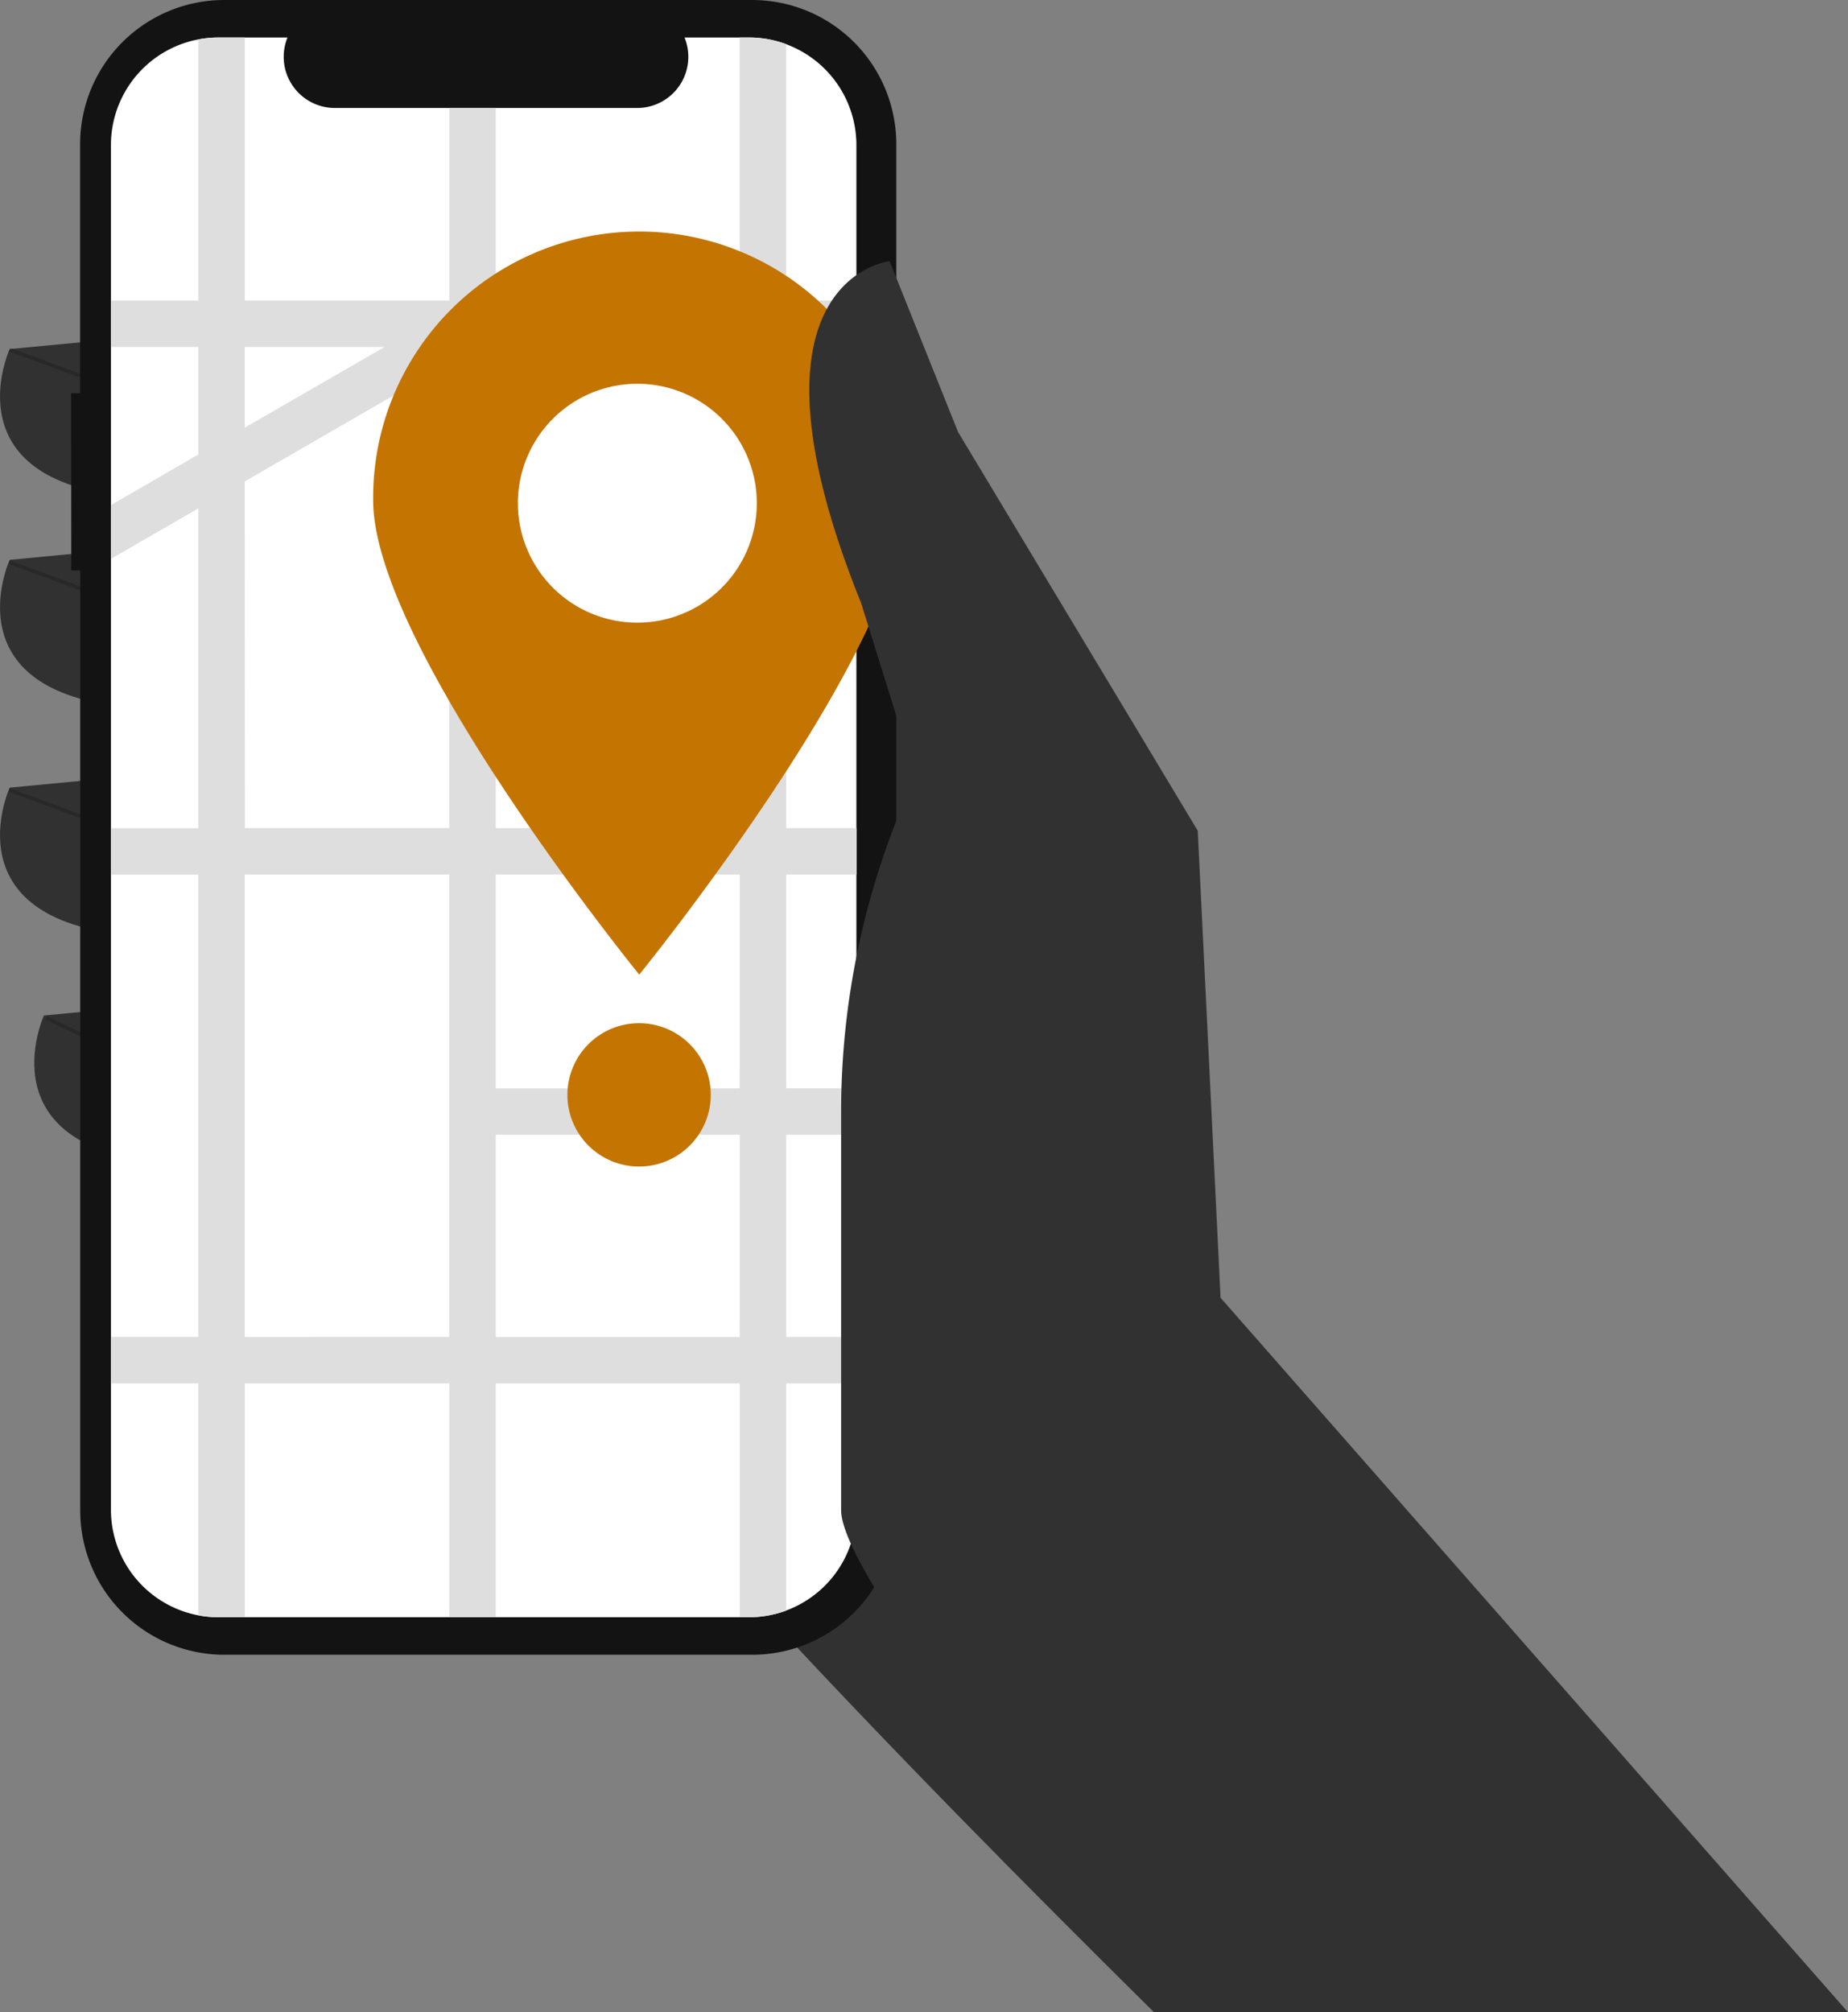 <svg xmlns="http://www.w3.org/2000/svg" xmlns:xlink="http://www.w3.org/1999/xlink" width="61.881" height="67.385" viewBox="0 0 61.881 67.385">
  <rect x="0" y="0" width="61.881" height="67.385" fill="#808080" stroke="none"/>
  <defs>
    <clipPath id="clip-path">
      <rect id="Rectangle_1900" data-name="Rectangle 1900" width="3.868" height="6.004" transform="translate(217.178 9.608)" fill="none"/>
    </clipPath>
    <clipPath id="clip-path-2">
      <rect id="Rectangle_1901" data-name="Rectangle 1901" width="2.405" height="0.987" transform="translate(189.303 11.651)" fill="none"/>
    </clipPath>
    <clipPath id="clip-path-3">
      <rect id="Rectangle_1902" data-name="Rectangle 1902" width="2.405" height="0.987" transform="translate(189.303 18.771)" fill="none"/>
    </clipPath>
    <clipPath id="clip-path-4">
      <rect id="Rectangle_1903" data-name="Rectangle 1903" width="2.405" height="0.987" transform="translate(189.303 26.402)" fill="none"/>
    </clipPath>
    <clipPath id="clip-path-5">
      <rect id="Rectangle_1904" data-name="Rectangle 1904" width="1.203" height="0.663" transform="translate(190.53 34.035)" fill="none"/>
    </clipPath>
  </defs>
  <g id="images_tasks_todo" transform="translate(-1204 -506)">
    <path id="Path_24406" data-name="Path 24406" d="M233.29,61.641,221.017,23.629,207.45,16.177s-6.114,17.961-2.866,25.222c2.222,4.968,15.13,18.153,23.06,25.986h5.945Z" transform="translate(1015 506)" fill="#313131"/>
    <path id="Path_24420" data-name="Path 24420" d="M193.337,11.307l-4.013.382s-2.1,4.586,4.395,4.968Z" transform="translate(1015 506)" fill="#313131"/>
    <path id="Path_24421" data-name="Path 24421" d="M193.337,18.364l-4.013.384s-2.1,4.586,4.395,4.968Z" transform="translate(1015 506)" fill="#313131"/>
    <path id="Path_24422" data-name="Path 24422" d="M193.337,25.994l-4.013.382s-2.1,4.586,4.395,4.968Z" transform="translate(1015 506)" fill="#313131"/>
    <path id="Path_24423" data-name="Path 24423" d="M194.484,33.624l-4.013.382s-2.1,4.586,4.4,4.968Z" transform="translate(1015 506)" fill="#313131"/>
    <path id="Path_24424" data-name="Path 24424" d="M191.383,13.168h.3V4.827A4.827,4.827,0,0,1,196.51,0h17.676a4.827,4.827,0,0,1,4.827,4.827V50.586a4.827,4.827,0,0,1-4.827,4.827H196.515a4.827,4.827,0,0,1-4.828-4.826h0V19.1h-.3Z" transform="translate(1015 506)" fill="#131313"/>
    <path id="Path_24425" data-name="Path 24425" d="M196.32,1.256h2.307a1.713,1.713,0,0,0,1.586,2.36h10.123a1.713,1.713,0,0,0,1.586-2.36h2.155a3.605,3.605,0,0,1,3.6,3.605V50.552a3.605,3.605,0,0,1-3.6,3.605H196.32a3.6,3.6,0,0,1-3.605-3.605V4.861a3.6,3.6,0,0,1,3.605-3.605" transform="translate(1015 506)" fill="#fff"/>
    <path id="Path_24426" data-name="Path 24426" d="M217.681,11.621V10.065h-2.355V1.478a3.582,3.582,0,0,0-1.25-.223h-.307v8.809H205.6V3.613h-1.556v6.449h-6.848V1.256h-.875a3.549,3.549,0,0,0-.682.065v8.744h-2.924v1.556h2.924v3.6l-2.922,1.692v1.8l2.924-1.688v10.71h-2.924v1.556h2.924V44.77h-2.924v1.556h2.924v7.766a3.631,3.631,0,0,0,.682.065h.875V46.326h6.848v7.831H205.6V46.326h8.171v7.831h.307a3.6,3.6,0,0,0,1.25-.223V46.326h2.355V44.77h-2.355V38h2.334V36.444h-2.334V29.285h2.355V27.729h-2.355V18.235h2.355V16.679h-2.355V11.621Zm-15.807,0h0l-4.679,2.7v-2.7Zm-4.679,4.5h0l6.848-3.954V27.729H197.2Zm0,28.651V29.285h6.848V44.77Zm16.575,0H205.6V38h8.171Zm0-8.326H205.6V29.285h8.171Zm0-8.715H205.6v-9.5h8.171Zm0-11.05H205.6v-5.06h8.171Z" transform="translate(1015 506)" fill="#dedede"/>
    <g id="Group_14752" data-name="Group 14752" transform="translate(1015 506)" opacity="0.2" style="mix-blend-mode: normal;isolation: isolate">
      <g id="Group_14751" data-name="Group 14751">
        <g id="Group_14750" data-name="Group 14750" clip-path="url(#clip-path)">
          <path id="Path_24427" data-name="Path 24427" d="M219.446,15.612l1.6-.784-.054-.111-1.474.725-2.225-5.834-.115.044Z" fill="#040405"/>
        </g>
      </g>
    </g>
    <g id="Group_14755" data-name="Group 14755" transform="translate(1015 506)" opacity="0.2" style="mix-blend-mode: normal;isolation: isolate">
      <g id="Group_14754" data-name="Group 14754">
        <g id="Group_14753" data-name="Group 14753" clip-path="url(#clip-path-2)">
          <path id="Path_24428" data-name="Path 24428" d="M189.3,11.766l.043-.115,2.362.871-.042.116Z" fill="#040405"/>
        </g>
      </g>
    </g>
    <g id="Group_14758" data-name="Group 14758" transform="translate(1015 506)" opacity="0.2" style="mix-blend-mode: normal;isolation: isolate">
      <g id="Group_14757" data-name="Group 14757">
        <g id="Group_14756" data-name="Group 14756" clip-path="url(#clip-path-3)">
          <path id="Path_24429" data-name="Path 24429" d="M189.3,18.886l.043-.115,2.362.871-.042.116Z" fill="#040405"/>
        </g>
      </g>
    </g>
    <g id="Group_14761" data-name="Group 14761" transform="translate(1015 506)" opacity="0.2" style="mix-blend-mode: normal;isolation: isolate">
      <g id="Group_14760" data-name="Group 14760">
        <g id="Group_14759" data-name="Group 14759" clip-path="url(#clip-path-4)">
          <path id="Path_24430" data-name="Path 24430" d="M189.3,26.517l.043-.115,2.362.871-.042.116Z" fill="#040405"/>
        </g>
      </g>
    </g>
    <g id="Group_14764" data-name="Group 14764" transform="translate(1015 506)" opacity="0.2" style="mix-blend-mode: normal;isolation: isolate">
      <g id="Group_14763" data-name="Group 14763">
        <g id="Group_14762" data-name="Group 14762" clip-path="url(#clip-path-5)">
          <path id="Path_24431" data-name="Path 24431" d="M190.53,34.146l.053-.111,1.151.552-.054.111Z" fill="#040405"/>
        </g>
      </g>
    </g>
    <path id="Path_24432" data-name="Path 24432" d="M219.314,16.757c0,4.92-8.909,15.88-8.909,15.88s-8.909-10.96-8.909-15.88a8.909,8.909,0,0,1,17.817-.189q0,.094,0,.189Z" transform="translate(1015 506)" fill="#c47400"/>
    <path id="Path_24433" data-name="Path 24433" d="M210.4,34.264a2.4,2.4,0,1,1-2.4,2.4,2.4,2.4,0,0,1,2.4-2.4" transform="translate(1015 506)" fill="#c47400"/>
    <path id="Path_24434" data-name="Path 24434" d="M210.342,12.851a4,4,0,1,1-4,4,4,4,0,0,1,4-4" transform="translate(1015 506)" fill="#fff"/>
    <path id="Path_24436" data-name="Path 24436" d="M229.871,43.459l-.764-15.64-8.025-13.351-2.293-5.722s-5.35.572-.955,11.444l1.815,5.817a26.626,26.626,0,0,0-2.484,11.229v13.33c0,2.134,6.926,10.72,11.909,16.819h21.807Z" transform="translate(1015 506)" fill="#313131"/>
  </g>
</svg>
